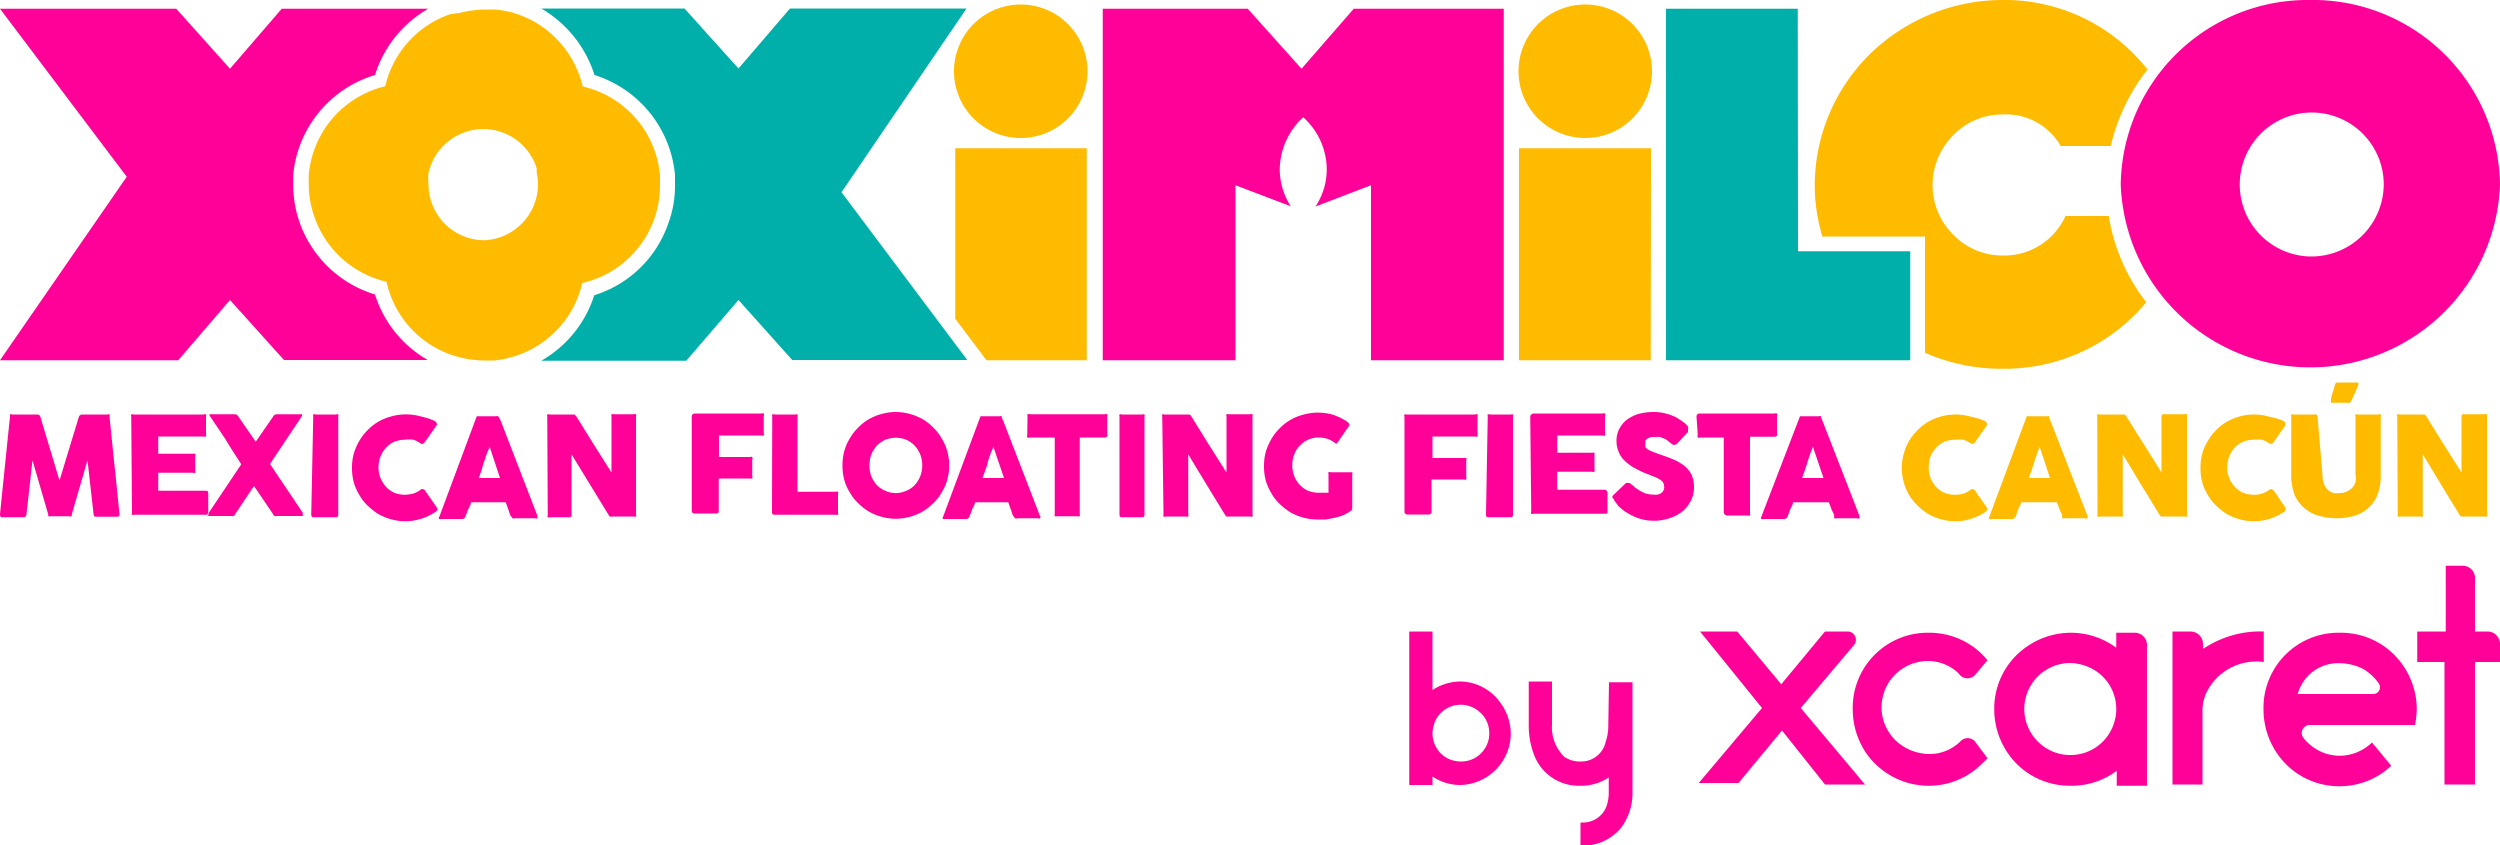 <svg id="b9163213-fbb6-498b-b671-f613b82dbf6b" data-name="Layer 1" xmlns="http://www.w3.org/2000/svg" viewBox="0 0 100 33.8"><defs><style>.a37736dd-7c36-46f2-a8a3-63be0676dfb6{fill:#fb0;}.fd5fc5de-ee36-40d3-b38b-38685051e0de{fill:#f09;}.e6527358-268c-410a-925b-1b209c8f2757{fill:#00aeaa;}</style></defs><polygon class="a37736dd-7c36-46f2-a8a3-63be0676dfb6" points="38.21 5.93 38.21 12.75 39.46 14.41 43.47 14.41 43.47 5.93 38.21 5.93"/><polygon class="a37736dd-7c36-46f2-a8a3-63be0676dfb6" points="60.76 14.41 66.03 14.41 66.04 5.93 60.76 5.93 60.76 14.41"/><path class="a37736dd-7c36-46f2-a8a3-63be0676dfb6" d="M63.42.18a2.67,2.67,0,1,0,2.66,2.66A2.67,2.67,0,0,0,63.42.18Z"/><path class="a37736dd-7c36-46f2-a8a3-63be0676dfb6" d="M23.31,3.46l0,0A4.07,4.07,0,0,0,21.34.85a4.52,4.52,0,0,0-.88-.36h0a.05.05,0,0,1,0,0,4.93,4.93,0,0,0-.67-.11l-.37,0a4.34,4.34,0,0,0-1,.13l0,0L18,.57a4,4,0,0,0-2.59,2.88A4,4,0,0,0,12.35,7c0,.12,0,.24,0,.35a3.81,3.81,0,0,0,.24,1.36,4,4,0,0,0,2.87,2.56,4,4,0,0,0,2.84,3,4.33,4.33,0,0,0,1.08.15l.39,0a3.78,3.78,0,0,0,.67-.13h0a3.68,3.68,0,0,0,.85-.34,4,4,0,0,0,2-2.63A4,4,0,0,0,26.4,7.37c0-.11,0-.23,0-.35A4,4,0,0,0,23.31,3.46ZM19.37,9.61a2.24,2.24,0,0,1-2.23-2.24,2.28,2.28,0,0,1,0-.45,1.21,1.21,0,0,1,.05-.18,2.24,2.24,0,0,1,4.28,0,1.21,1.21,0,0,0,0,.18,2.3,2.3,0,0,1,.05.45A2.25,2.25,0,0,1,19.37,9.61Z"/><path class="a37736dd-7c36-46f2-a8a3-63be0676dfb6" d="M40.83.18A2.67,2.67,0,1,0,43.5,2.84,2.67,2.67,0,0,0,40.83.18Z"/><path class="fd5fc5de-ee36-40d3-b38b-38685051e0de" d="M52.06,2.75,49.91.35h-5.8V14.41h5.31v-7l2.21.84a2.73,2.73,0,0,1-.44-1.48,2.87,2.87,0,0,1,.94-2.08,2.83,2.83,0,0,1,.94,2.08,2.69,2.69,0,0,1-.45,1.49l2.22-.85v7h5.31V.35h-6Z"/><path class="a37736dd-7c36-46f2-a8a3-63be0676dfb6" d="M82.62,8.64a2.69,2.69,0,0,1-2.54,1.58,2.74,2.74,0,0,1-1.94-.82,2.81,2.81,0,0,1,0-4,2.7,2.7,0,0,1,1.94-.82,2.53,2.53,0,0,1,2.35,1.26h2a7.77,7.77,0,0,1,1.47-3.06A7.27,7.27,0,0,0,80.08,0,7.61,7.61,0,0,0,74.76,2.2h0A7.39,7.39,0,0,0,72.59,7.4a6.94,6.94,0,0,0,.24,1.82,2,2,0,0,0,.06.24H77v4.65a7.56,7.56,0,0,0,3.06.64,7.37,7.37,0,0,0,5.79-2.66,7.56,7.56,0,0,1-1.5-3.45Z"/><polygon class="e6527358-268c-410a-925b-1b209c8f2757" points="71.92 10.05 71.91 0.35 66.64 0.35 66.64 14.41 76.41 14.41 76.41 10.05 71.92 10.05"/><path class="fd5fc5de-ee36-40d3-b38b-38685051e0de" d="M92.41,0a7.48,7.48,0,0,0-7.58,7.38,7.59,7.59,0,0,0,15.17,0A7.49,7.49,0,0,0,92.41,0Zm0,10.26a2.88,2.88,0,1,1,2.94-2.88A2.9,2.9,0,0,1,92.42,10.26Z"/><path class="e6527358-268c-410a-925b-1b209c8f2757" d="M33.66,7.69h0l5-7.35H31.6l-2.06,2.4L27.38.34H21.65A4.72,4.72,0,0,1,23.78,3,4.63,4.63,0,0,1,27,7c0,.13,0,.27,0,.4a4.33,4.33,0,0,1-.28,1.57,4.56,4.56,0,0,1-2.95,2.84,4.63,4.63,0,0,1-2.12,2.62h5.8L29.54,12l2.15,2.4h7Z"/><path class="fd5fc5de-ee36-40d3-b38b-38685051e0de" d="M15,11.78a4.62,4.62,0,0,1-3-2.84,4.54,4.54,0,0,1-.27-1.57c0-.13,0-.26,0-.39A4.62,4.62,0,0,1,15,3,4.66,4.66,0,0,1,17.13.35H11.27L9.2,2.75,7.05.35H0L5.07,7.07,0,14.41H7.13L9.2,12l2.16,2.4h5.75A4.61,4.61,0,0,1,15,11.78Z"/><path class="fd5fc5de-ee36-40d3-b38b-38685051e0de" d="M.4,16.66a.12.12,0,0,1,0-.08.1.1,0,0,1,.09,0h1a.13.13,0,0,1,.13.11l.76,2.53.77-2.53a.14.14,0,0,1,.14-.11h1a.1.1,0,0,1,.09,0,.1.1,0,0,1,0,.08c.07.66.13,1.31.2,1.95s.13,1.3.2,1.95v0c0,.07,0,.11-.12.11H3.88c-.09,0-.13,0-.14-.13L3.5,18.41l-.63,2.17s0,0,0,.07a.09.09,0,0,1-.07,0H2a.11.11,0,0,1-.07,0s0,0,0-.07l-.63-2.17-.24,2.15c0,.09-.05.13-.14.13H.12c-.08,0-.12,0-.12-.13Z"/><path class="fd5fc5de-ee36-40d3-b38b-38685051e0de" d="M5.25,16.67a.12.12,0,0,1,0-.09.1.1,0,0,1,.09,0H8.14a.12.12,0,0,1,.1,0,.13.13,0,0,1,0,.1v.69a.16.16,0,0,1,0,.09.15.15,0,0,1-.1,0H6.33v.69h1.4a.11.11,0,0,1,.08,0s0,0,0,.08v.6a.13.13,0,0,1,0,.08.12.12,0,0,1-.09,0H6.33v.72H8.21c.08,0,.12,0,.12.13v.7a.06.06,0,0,1,0,.05.1.1,0,0,1-.11.08H5.37a.16.16,0,0,1-.09,0,.12.12,0,0,1,0-.09Z"/><path class="fd5fc5de-ee36-40d3-b38b-38685051e0de" d="M8.34,20.61l0-.08.06-.09,1.25-1.87c-.21-.33-.42-.64-.63-1l-.64-.95s0,0,0-.05a.05.05,0,0,1,0,0l0,0h1a.17.17,0,0,1,.16.1l.69,1,.69-1a.17.17,0,0,1,.16-.1h1s0,0,0,0a.13.13,0,0,1,0,.07l-1.28,1.92,1.31,1.95,0,.07a.07.07,0,0,1,0,.06s0,0-.05,0h-1a.11.11,0,0,1-.08,0,.12.12,0,0,1-.06-.08l-.76-1.12-.75,1.12a.19.19,0,0,1-.07.08.11.11,0,0,1-.08,0h-1a.05.05,0,0,1,0,0s0,0,0,0A0,0,0,0,1,8.34,20.61Z"/><path class="fd5fc5de-ee36-40d3-b38b-38685051e0de" d="M12.53,16.66a.11.11,0,0,1,0-.08.1.1,0,0,1,.09,0h.82a.12.12,0,0,1,.09,0,.08.08,0,0,1,0,.08v3.9c0,.09,0,.13-.14.13h-.82c-.08,0-.12,0-.12-.13Z"/><path class="fd5fc5de-ee36-40d3-b38b-38685051e0de" d="M17.39,16.84a.13.13,0,0,1,.07.08.08.08,0,0,1,0,.1l-.47.67-.06.06a.19.19,0,0,1-.09,0,1.08,1.08,0,0,0-.3-.16,1.34,1.34,0,0,0-.35,0,1.16,1.16,0,0,0-.42.08,1,1,0,0,0-.33.24,1.15,1.15,0,0,0-.22.35,1.26,1.26,0,0,0-.08.43,1.18,1.18,0,0,0,.08.43,1.15,1.15,0,0,0,.22.35,1,1,0,0,0,.33.24,1.16,1.16,0,0,0,.42.08,1.34,1.34,0,0,0,.35-.05,1,1,0,0,0,.31-.17.13.13,0,0,1,.08,0,.1.1,0,0,1,.07.05l.48.69a.09.09,0,0,1,0,.1.12.12,0,0,1-.07.07,2.16,2.16,0,0,1-1.2.37,2.12,2.12,0,0,1-.57-.08,2.28,2.28,0,0,1-.51-.21,2.79,2.79,0,0,1-.43-.34,1.76,1.76,0,0,1-.33-.43,2.05,2.05,0,0,1-.22-.5,2.17,2.17,0,0,1-.07-.57,2.12,2.12,0,0,1,.07-.57,2.31,2.31,0,0,1,.22-.51,2,2,0,0,1,.33-.43,2,2,0,0,1,.94-.55,2.16,2.16,0,0,1,1.2,0A2.63,2.63,0,0,1,17.39,16.84Z"/><path class="fd5fc5de-ee36-40d3-b38b-38685051e0de" d="M19.07,16.65l0,0,0,0,0,0h.77a.11.11,0,0,1,.08,0l.05.05.07.16,1.46,3.78s0,.07,0,.09a.11.11,0,0,1-.1,0h-.8a.13.13,0,0,1-.1,0s0,0-.06-.08-.07-.19-.11-.28l-.1-.28H18.84c0,.09-.07.19-.11.28s-.07.19-.11.28a.14.14,0,0,1-.14.11h-.82a.12.12,0,0,1-.09,0,.05.05,0,0,1,0-.08Zm.51,1.2c0,.09-.07.19-.11.3s-.07.22-.11.33-.07.23-.1.34l-.11.3H20Z"/><path class="fd5fc5de-ee36-40d3-b38b-38685051e0de" d="M21.89,16.66a.11.11,0,0,1,0-.08.1.1,0,0,1,.09,0h.92l.08,0,.07.07.7,1.13.71,1.12V16.65a.15.15,0,0,1,0-.08.13.13,0,0,1,.08,0h.8a.17.17,0,0,1,.1,0,.16.16,0,0,1,0,.09v3.92a.1.1,0,0,1,0,.08.12.12,0,0,1-.09,0h-.89a.09.09,0,0,1-.07,0l-.05-.07-.74-1.21-.74-1.21v2.39a.1.1,0,0,1-.12.13H22a.1.1,0,0,1-.09,0,.11.11,0,0,1,0-.08Z"/><path class="fd5fc5de-ee36-40d3-b38b-38685051e0de" d="M27.67,16.67a.12.12,0,0,1,.11-.13h2.67a.13.13,0,0,1,.1,0,.13.13,0,0,1,0,.1v.69a.12.12,0,0,1,0,.09.13.13,0,0,1-.09,0h-1.7v.86H30a.12.12,0,0,1,.09,0,.11.11,0,0,1,0,.1v.66a.17.17,0,0,1,0,.1.15.15,0,0,1-.09,0H28.75v1.28c0,.08,0,.12-.13.12h-.85a.11.11,0,0,1-.1-.12Z"/><path class="fd5fc5de-ee36-40d3-b38b-38685051e0de" d="M30.89,16.66a.11.11,0,0,1,0-.08.13.13,0,0,1,.1,0h.82a.16.16,0,0,1,.09,0,.13.13,0,0,1,0,.09v3h1.54a.11.11,0,0,1,.08,0,.11.11,0,0,1,0,.09v.74a.16.16,0,0,1,0,.09.18.18,0,0,1-.09,0H31c-.08,0-.12,0-.12-.13Z"/><path class="fd5fc5de-ee36-40d3-b38b-38685051e0de" d="M33.7,18.62a2.12,2.12,0,0,1,.07-.57,1.92,1.92,0,0,1,.22-.51,2,2,0,0,1,.33-.43,2,2,0,0,1,.43-.34,2.28,2.28,0,0,1,.51-.21,2.12,2.12,0,0,1,.57-.08,2.18,2.18,0,0,1,.57.08,2.28,2.28,0,0,1,.51.21,2,2,0,0,1,.43.34,2,2,0,0,1,.33.43,1.92,1.92,0,0,1,.22.51,2.12,2.12,0,0,1,.08.57,2.18,2.18,0,0,1-.08.57,1.73,1.73,0,0,1-.22.5,1.76,1.76,0,0,1-.33.43,2.38,2.38,0,0,1-.43.34,2.28,2.28,0,0,1-.51.21,2.18,2.18,0,0,1-.57.08,2.12,2.12,0,0,1-.57-.08,2.28,2.28,0,0,1-.51-.21,2.38,2.38,0,0,1-.43-.34,1.76,1.76,0,0,1-.33-.43,1.73,1.73,0,0,1-.22-.5A2.17,2.17,0,0,1,33.7,18.62Zm1.08,0a1.25,1.25,0,0,0,.07.43,1.38,1.38,0,0,0,.22.35,1,1,0,0,0,.34.23,1,1,0,0,0,.84,0,.89.89,0,0,0,.34-.23,1.15,1.15,0,0,0,.22-.35,1.22,1.22,0,0,0,0-.87,1.15,1.15,0,0,0-.22-.35,1,1,0,0,0-.34-.24,1.14,1.14,0,0,0-.84,0,1.16,1.16,0,0,0-.34.24,1.38,1.38,0,0,0-.22.35A1.27,1.27,0,0,0,34.78,18.62Z"/><path class="fd5fc5de-ee36-40d3-b38b-38685051e0de" d="M39.22,16.65l0,0,0,0,0,0h.77a.13.13,0,0,1,.08,0l0,.05.07.16,1.46,3.78a.07.07,0,0,1,0,.09.11.11,0,0,1-.1,0h-.8a.13.13,0,0,1-.1,0s0,0-.06-.08-.07-.19-.11-.28l-.1-.28H39c0,.09-.08.19-.11.28s-.07.19-.11.28a.14.14,0,0,1-.14.11H37.8a.11.11,0,0,1-.08,0,.06.06,0,0,1,0-.08Zm.51,1.2c0,.09-.07.19-.11.3l-.11.33c0,.12-.07.23-.1.34l-.11.3h.86Z"/><path class="fd5fc5de-ee36-40d3-b38b-38685051e0de" d="M41.1,16.66a.18.18,0,0,1,0-.09.17.17,0,0,1,.1,0h3a.16.16,0,0,1,.09,0,.13.13,0,0,1,0,.09v.7a.16.16,0,0,1,0,.09.14.14,0,0,1-.1.05h-1v3.06a.18.18,0,0,1,0,.09.15.15,0,0,1-.09,0h-.82a.15.15,0,0,1-.09,0,.12.12,0,0,1,0-.09V17.5h-1a.13.13,0,0,1-.1,0,.15.15,0,0,1,0-.1Z"/><path class="fd5fc5de-ee36-40d3-b38b-38685051e0de" d="M44.78,16.66a.11.11,0,0,1,0-.08.1.1,0,0,1,.09,0h.82a.12.12,0,0,1,.09,0,.1.1,0,0,1,0,.08v3.9c0,.09,0,.13-.14.13H44.9c-.08,0-.12,0-.12-.13Z"/><path class="fd5fc5de-ee36-40d3-b38b-38685051e0de" d="M46.49,16.66a.11.11,0,0,1,0-.08.1.1,0,0,1,.09,0h.92l.08,0a.16.16,0,0,1,.07.07l.7,1.13.71,1.12V16.65a.11.11,0,0,1,0-.08.09.09,0,0,1,.07,0H50a.17.17,0,0,1,.1,0,.18.18,0,0,1,0,.09v3.92a.1.1,0,0,1,0,.08.12.12,0,0,1-.09,0h-.89a.07.07,0,0,1-.06,0,.22.22,0,0,1-.06-.07l-.74-1.21c-.24-.4-.49-.8-.73-1.21v2.39a.15.15,0,0,1,0,.1.13.13,0,0,1-.1,0h-.8a.1.1,0,0,1-.09,0,.11.11,0,0,1,0-.08Z"/><path class="fd5fc5de-ee36-40d3-b38b-38685051e0de" d="M53.39,17.71a1.08,1.08,0,0,0-.3-.16,1.34,1.34,0,0,0-.35-.05,1,1,0,0,0-.42.09,1,1,0,0,0-.33.24.91.91,0,0,0-.22.35,1.2,1.2,0,0,0,0,.86,1,1,0,0,0,.22.35,1,1,0,0,0,.33.24,1.16,1.16,0,0,0,.42.08h.2l.2,0v-.73a.16.16,0,0,1,0-.09.12.12,0,0,1,.09,0H54l.09,0a.11.11,0,0,1,0,.09v1.35a.14.14,0,0,1-.08.12,1.64,1.64,0,0,1-.29.16,2.07,2.07,0,0,1-.33.1l-.35.07-.35,0a2.12,2.12,0,0,1-.57-.08,2.28,2.28,0,0,1-.51-.21,2.79,2.79,0,0,1-.43-.34,1.76,1.76,0,0,1-.33-.43,2.05,2.05,0,0,1-.22-.5,2.17,2.17,0,0,1-.07-.57,2.12,2.12,0,0,1,.07-.57,2.31,2.31,0,0,1,.22-.51,2,2,0,0,1,.33-.43,2,2,0,0,1,.94-.55,2.16,2.16,0,0,1,1.2,0,2.63,2.63,0,0,1,.56.27l.08.08a.1.1,0,0,1,0,.1l-.45.65a.19.19,0,0,1-.07.06S53.43,17.74,53.39,17.71Z"/><path class="fd5fc5de-ee36-40d3-b38b-38685051e0de" d="M56.18,16.67a.1.1,0,0,1,0-.09.1.1,0,0,1,.07,0H59a.11.11,0,0,1,.1,0,.13.13,0,0,1,0,.1v.69a.16.16,0,0,1,0,.09.15.15,0,0,1-.1,0h-1.7v.86h1.26l.09,0a.13.13,0,0,1,0,.1v.66a.17.17,0,0,1,0,.1.13.13,0,0,1-.09,0H57.26v1.28a.11.11,0,0,1-.12.12h-.86a.11.11,0,0,1-.1-.12Z"/><path class="fd5fc5de-ee36-40d3-b38b-38685051e0de" d="M59.51,16.66a.11.11,0,0,1,0-.08.12.12,0,0,1,.1,0h.82a.14.14,0,0,1,.09,0,.09.09,0,0,1,0,.08v3.9c0,.09,0,.13-.13.13h-.82c-.09,0-.13,0-.13-.13Z"/><path class="fd5fc5de-ee36-40d3-b38b-38685051e0de" d="M61.21,16.67a.14.14,0,0,1,.13-.13h2.77a.1.1,0,0,1,.09,0,.13.13,0,0,1,0,.1v.69a.16.16,0,0,1,0,.09.13.13,0,0,1-.1,0H62.29v.69h1.4a.16.16,0,0,1,.09,0s0,0,0,.08v.6a.13.13,0,0,1,0,.08.12.12,0,0,1-.09,0h-1.4v.72h1.88a.12.12,0,0,1,.13.13v.7s0,0,0,.05,0,.08-.11.08H61.34a.12.12,0,0,1-.09,0,.1.1,0,0,1,0-.09Z"/><path class="fd5fc5de-ee36-40d3-b38b-38685051e0de" d="M65.22,19.35a.91.91,0,0,1,.13.1.76.76,0,0,0,.17.13,1.51,1.51,0,0,0,.28.15.93.93,0,0,0,.29.05.83.83,0,0,0,.24,0,.53.53,0,0,0,.15-.08.35.35,0,0,0,.08-.13.34.34,0,0,0,0-.15.24.24,0,0,0-.06-.15.48.48,0,0,0-.16-.12.72.72,0,0,0-.2-.09L66,19a4,4,0,0,1-.58-.26,1.74,1.74,0,0,1-.42-.3.94.94,0,0,1-.25-.36,1.1,1.1,0,0,1-.09-.45,1,1,0,0,1,.11-.47,1.12,1.12,0,0,1,.29-.36,1.6,1.6,0,0,1,.47-.24,2.31,2.31,0,0,1,.61-.08,1.93,1.93,0,0,1,.49.06,2,2,0,0,1,.46.18l.18.12.15.11.1.11a.12.12,0,0,1,0,.09.14.14,0,0,1,0,.06l0,.07-.43.46a.14.14,0,0,1-.1.05.11.11,0,0,1-.07,0l-.07-.05,0,0-.13-.1a.42.42,0,0,0-.14-.09l-.17-.07a.51.51,0,0,0-.17,0l-.18,0-.14.05a.28.28,0,0,0-.1.09.25.25,0,0,0,0,.13.18.18,0,0,0,0,.13.29.29,0,0,0,.11.11l.2.09.27.1c.19.06.37.13.54.2a2,2,0,0,1,.43.25,1.21,1.21,0,0,1,.29.35,1.27,1.27,0,0,1,.1.5,1.18,1.18,0,0,1-.13.56,1.37,1.37,0,0,1-.34.42,1.51,1.51,0,0,1-.52.27,1.85,1.85,0,0,1-.63.1,1.9,1.9,0,0,1-.63-.11,2.49,2.49,0,0,1-.58-.31l-.19-.16L64.56,20h0c0-.05-.07-.08-.07-.11a.16.16,0,0,1,.07-.11l.48-.46a.16.16,0,0,1,.09,0l.06,0A.13.13,0,0,1,65.22,19.35Z"/><path class="fd5fc5de-ee36-40d3-b38b-38685051e0de" d="M67.86,16.66a.12.12,0,0,1,.13-.12h3a.12.12,0,0,1,.09,0,.11.11,0,0,1,0,.09v.7a.12.12,0,0,1,0,.09.11.11,0,0,1-.1.05H70v3.06a.16.16,0,0,1,0,.09.18.18,0,0,1-.1,0h-.82a.14.14,0,0,1-.13-.13V17.5H68a.1.1,0,0,1-.09,0,.12.12,0,0,1,0-.1Z"/><path class="fd5fc5de-ee36-40d3-b38b-38685051e0de" d="M72,16.65l0,0,0,0,0,0h.76a.11.11,0,0,1,.08,0l0,.05.07.16,1.47,3.78s0,.07,0,.09a.12.12,0,0,1-.11,0h-.8a.17.17,0,0,1-.1,0,.12.12,0,0,1,0-.08c0-.09-.08-.19-.11-.28s-.07-.19-.11-.28H71.72c0,.09-.07.19-.11.28l-.1.28a.16.16,0,0,1-.15.11h-.82a.14.14,0,0,1-.09,0,.06.06,0,0,1,0-.08Zm.51,1.2c0,.09-.07.19-.1.3s-.08.22-.11.33-.07.23-.11.34-.07.21-.11.3h.86Z"/><path class="a37736dd-7c36-46f2-a8a3-63be0676dfb6" d="M79.4,16.84a.27.27,0,0,1,.07.08.12.12,0,0,1,0,.1l-.47.67a.19.19,0,0,1-.07.06l-.08,0a1.3,1.3,0,0,0-.31-.16,1.27,1.27,0,0,0-.34,0,1.18,1.18,0,0,0-.43.08,1.12,1.12,0,0,0-.33.24,1.38,1.38,0,0,0-.22.35,1.25,1.25,0,0,0-.07.43,1.18,1.18,0,0,0,.07.43,1.38,1.38,0,0,0,.22.35,1.12,1.12,0,0,0,.33.24,1.18,1.18,0,0,0,.43.08,1.34,1.34,0,0,0,.35-.05,1.11,1.11,0,0,0,.3-.17.15.15,0,0,1,.09,0s0,0,.06.05l.48.69a.12.12,0,0,1,0,.1l-.07.07a2.12,2.12,0,0,1-.57.27,1.89,1.89,0,0,1-.63.1,2.12,2.12,0,0,1-.57-.08,2.28,2.28,0,0,1-.51-.21,2.38,2.38,0,0,1-.43-.34,2.08,2.08,0,0,1-.34-.43,2,2,0,0,1-.21-.5,2.18,2.18,0,0,1-.08-.57,2.12,2.12,0,0,1,.08-.57,2.28,2.28,0,0,1,.21-.51,2.38,2.38,0,0,1,.34-.43,2,2,0,0,1,.43-.34,2.28,2.28,0,0,1,.51-.21,2.12,2.12,0,0,1,.57-.08,2.18,2.18,0,0,1,.63.09A2.89,2.89,0,0,1,79.4,16.84Z"/><path class="a37736dd-7c36-46f2-a8a3-63be0676dfb6" d="M81.07,16.65s0,0,0,0l0,0,.05,0h.76a.11.11,0,0,1,.08,0l0,.05.07.16,1.47,3.78s0,.07,0,.09a.12.12,0,0,1-.11,0h-.8a.17.17,0,0,1-.1,0,.12.12,0,0,1,0-.08c0-.09-.08-.19-.11-.28s-.07-.19-.11-.28H80.84c0,.09-.07.19-.11.28l-.1.28a.16.16,0,0,1-.15.11h-.82a.12.12,0,0,1-.09,0,.06.06,0,0,1,0-.08Zm.51,1.2c0,.09-.07.19-.1.3s-.08.22-.11.33-.07.23-.11.34-.07.21-.11.3H82Z"/><path class="a37736dd-7c36-46f2-a8a3-63be0676dfb6" d="M83.89,16.66a.11.11,0,0,1,0-.08.13.13,0,0,1,.1,0h.91l.08,0a.16.16,0,0,1,.07.07c.24.38.47.76.71,1.13l.7,1.12V16.65a.16.16,0,0,1,.05-.08.11.11,0,0,1,.08,0h.79a.17.17,0,0,1,.1,0,.18.18,0,0,1,0,.09v3.92a.08.08,0,0,1,0,.08.12.12,0,0,1-.09,0h-.89a.09.09,0,0,1-.06,0,.22.22,0,0,1-.06-.07l-.74-1.21-.73-1.21v2.39a.15.15,0,0,1,0,.1.13.13,0,0,1-.1,0H84a.11.11,0,0,1-.1,0,.11.11,0,0,1,0-.08Z"/><path class="a37736dd-7c36-46f2-a8a3-63be0676dfb6" d="M91.34,16.84a.18.18,0,0,1,.07.08s0,.06,0,.1l-.47.67-.06.06a.16.16,0,0,1-.09,0,1.08,1.08,0,0,0-.3-.16,1.34,1.34,0,0,0-.35,0,1.16,1.16,0,0,0-.42.08,1,1,0,0,0-.33.24,1,1,0,0,0-.22.35,1.26,1.26,0,0,0-.08.43,1.18,1.18,0,0,0,.08.43,1,1,0,0,0,.22.35,1,1,0,0,0,.33.24,1.16,1.16,0,0,0,.42.08,1,1,0,0,0,.66-.22.13.13,0,0,1,.08,0s0,0,.07.05l.47.69s0,.07,0,.1a.16.16,0,0,1-.07.07,2.16,2.16,0,0,1-1.2.37,2.12,2.12,0,0,1-.57-.08,2.28,2.28,0,0,1-.51-.21,2.38,2.38,0,0,1-.43-.34,1.76,1.76,0,0,1-.33-.43,1.73,1.73,0,0,1-.22-.5,2.17,2.17,0,0,1-.07-.57,2.12,2.12,0,0,1,.07-.57,1.92,1.92,0,0,1,.22-.51,2,2,0,0,1,.33-.43,2,2,0,0,1,.43-.34,2.28,2.28,0,0,1,.51-.21,2.12,2.12,0,0,1,.57-.08,2.18,2.18,0,0,1,.63.09A2.63,2.63,0,0,1,91.34,16.84Z"/><path class="a37736dd-7c36-46f2-a8a3-63be0676dfb6" d="M92.9,19a.88.88,0,0,0,.06.35.58.58,0,0,0,.15.24.54.54,0,0,0,.22.13.69.69,0,0,0,.25,0,.59.59,0,0,0,.27-.05.74.74,0,0,0,.22-.14.7.7,0,0,0,.15-.24,1,1,0,0,0,0-.33V16.66a.11.11,0,0,1,0-.08.13.13,0,0,1,.1,0h.81a.11.11,0,0,1,.1,0,.09.09,0,0,1,0,.08V19a2.19,2.19,0,0,1-.14.82,1.42,1.42,0,0,1-.95.82,2.58,2.58,0,0,1-1.35,0,1.47,1.47,0,0,1-1-.83,2.14,2.14,0,0,1-.14-.81V16.66a.11.11,0,0,1,0-.08.09.09,0,0,1,.08,0h.84a.12.12,0,0,1,.08,0,.1.1,0,0,1,.05.08Zm.5-3.61a.15.15,0,0,1,.06-.09l.09,0h.72l.06,0a.05.05,0,0,1,0,0,.06.06,0,0,1,0,.06.14.14,0,0,1,0,.06l-.27.6a.35.35,0,0,1-.07.09.11.11,0,0,1-.08,0h-.61a.08.08,0,0,1-.06,0s0,0,0-.05,0-.05,0-.07l0-.06Z"/><path class="a37736dd-7c36-46f2-a8a3-63be0676dfb6" d="M95.89,16.66a.11.11,0,0,1,0-.08.1.1,0,0,1,.09,0h.92l.08,0a.16.16,0,0,1,.07.07l.7,1.13.71,1.12V16.65a.11.11,0,0,1,.05-.08.09.09,0,0,1,.07,0h.8a.17.17,0,0,1,.1,0,.18.18,0,0,1,0,.09v3.92a.1.1,0,0,1,0,.08.12.12,0,0,1-.09,0h-.89a.07.07,0,0,1-.06,0,.22.22,0,0,1-.06-.07l-.74-1.21-.73-1.21v2.39a.15.15,0,0,1,0,.1.13.13,0,0,1-.1,0H96a.1.1,0,0,1-.09,0,.11.11,0,0,1,0-.08Z"/><path class="fd5fc5de-ee36-40d3-b38b-38685051e0de" d="M58.46,27.26a2.07,2.07,0,0,0-1.16.34V25.26h-.93V31.4h.93v-.34a2,2,0,0,0,1.13.34h0a2.07,2.07,0,0,0,2-2v-.08a2.09,2.09,0,0,0-.43-1.23A2,2,0,0,0,58.46,27.26Zm1.11,2.11a1.08,1.08,0,0,1-.21.62,1.11,1.11,0,0,1-.92.47,1.23,1.23,0,0,1-.55-.13,1.14,1.14,0,0,1-.59-1,1.34,1.34,0,0,1,.16-.59,1.13,1.13,0,0,1,1.68-.3,1.11,1.11,0,0,1,.43.85Z"/><path class="fd5fc5de-ee36-40d3-b38b-38685051e0de" d="M64.33,29.1a1.79,1.79,0,0,1-.1.56,1,1,0,0,1-1,.8,1.11,1.11,0,0,1-.65-.18,1.65,1.65,0,0,1-.5-1.3V27.26h-.93V29a3.23,3.23,0,0,0,.19,1.13,1.91,1.91,0,0,0,1.87,1.3,2,2,0,0,0,1.14-.33v.65a1.7,1.7,0,0,1-.07.44,1,1,0,0,1-1,.71h-.06v.93h.06a2,2,0,0,0,1.55-.7,2.32,2.32,0,0,0,.47-1.34v-4.5h-.94Z"/><path class="fd5fc5de-ee36-40d3-b38b-38685051e0de" d="M85.37,25.31h-.72v.6h0a3.05,3.05,0,0,0-1.82-.6,3.1,3.1,0,0,0-1.75.55,3,3,0,0,0-1.31,2.51,3.11,3.11,0,0,0,.61,1.85,3,3,0,0,0,2.38,1.21h.16a3,3,0,0,0,1.75-.6v.6h1.21V25.81A.49.49,0,0,0,85.37,25.31Zm-.72,3.12a1.88,1.88,0,0,1-.34,1,1.82,1.82,0,0,1-1.45.77h-.08a1.76,1.76,0,0,1-.84-.22,1.84,1.84,0,0,1,.86-3.46,2,2,0,0,1,.94.26,1.82,1.82,0,0,1,.91,1.56Z"/><path class="fd5fc5de-ee36-40d3-b38b-38685051e0de" d="M78.43,29.64a1.75,1.75,0,0,1-1.27.52,2,2,0,0,1-.9-.23,1.86,1.86,0,0,1-1-1.6,1.94,1.94,0,0,1,.27-1,1.87,1.87,0,0,1,1.55-.89,1.77,1.77,0,0,1,1.27.5A.41.41,0,0,0,79,27l.5-.59a3,3,0,0,0-2.32-1.1,3,3,0,0,0-3.07,3.06,3.11,3.11,0,0,0,.62,1.87,3.06,3.06,0,0,0,2.43,1.19h0a3,3,0,0,0,1.91-.69c.18-.16.32-.3.43-.41L79,29.66A.39.39,0,0,0,78.43,29.64Z"/><path class="fd5fc5de-ee36-40d3-b38b-38685051e0de" d="M93.62,25.31a3,3,0,0,0-3.08,3.06,3.12,3.12,0,0,0,.72,2,3,3,0,0,0,2.33,1.08h0a3,3,0,0,0,2.06-.82l-.77-.93h0a1.88,1.88,0,0,1-1.3.53,1.84,1.84,0,0,1-.82-.2,2,2,0,0,1-.62-.51.32.32,0,0,1,.25-.52H96.6a3.66,3.66,0,0,0,.07-.62,3.09,3.09,0,0,0-.73-2A3,3,0,0,0,93.62,25.31Zm1.29,2.45h-3a1.67,1.67,0,0,1,1.71-1.23,2.08,2.08,0,0,1,.91.23,2,2,0,0,1,.63.59A.27.27,0,0,1,94.91,27.76Z"/><path class="fd5fc5de-ee36-40d3-b38b-38685051e0de" d="M74.16,25.8a.33.33,0,0,0-.26-.54H73l-.15.18-1.6,1.93-1.76-2.11H68l.23.28,2.25,2.78h0l-2.53,3v0h1.59l1.74-2.1L73,31.38h1.6l-2.57-3.06Z"/><path class="fd5fc5de-ee36-40d3-b38b-38685051e0de" d="M99.5,25.26H99V23.13a.49.49,0,0,0-.49-.5h-.68v2.63H96.69v1.22h1.09v4.9H99v-4.9h1v-.72A.5.5,0,0,0,99.5,25.26Z"/><path class="fd5fc5de-ee36-40d3-b38b-38685051e0de" d="M90.55,25.26a4.08,4.08,0,0,0-2.43.7h0v-.2a.5.5,0,0,0-.5-.5h-.72v6.12H88.1v-3a1.73,1.73,0,0,1,.15-.66,2.22,2.22,0,0,1,2.3-1.24Z"/></svg>